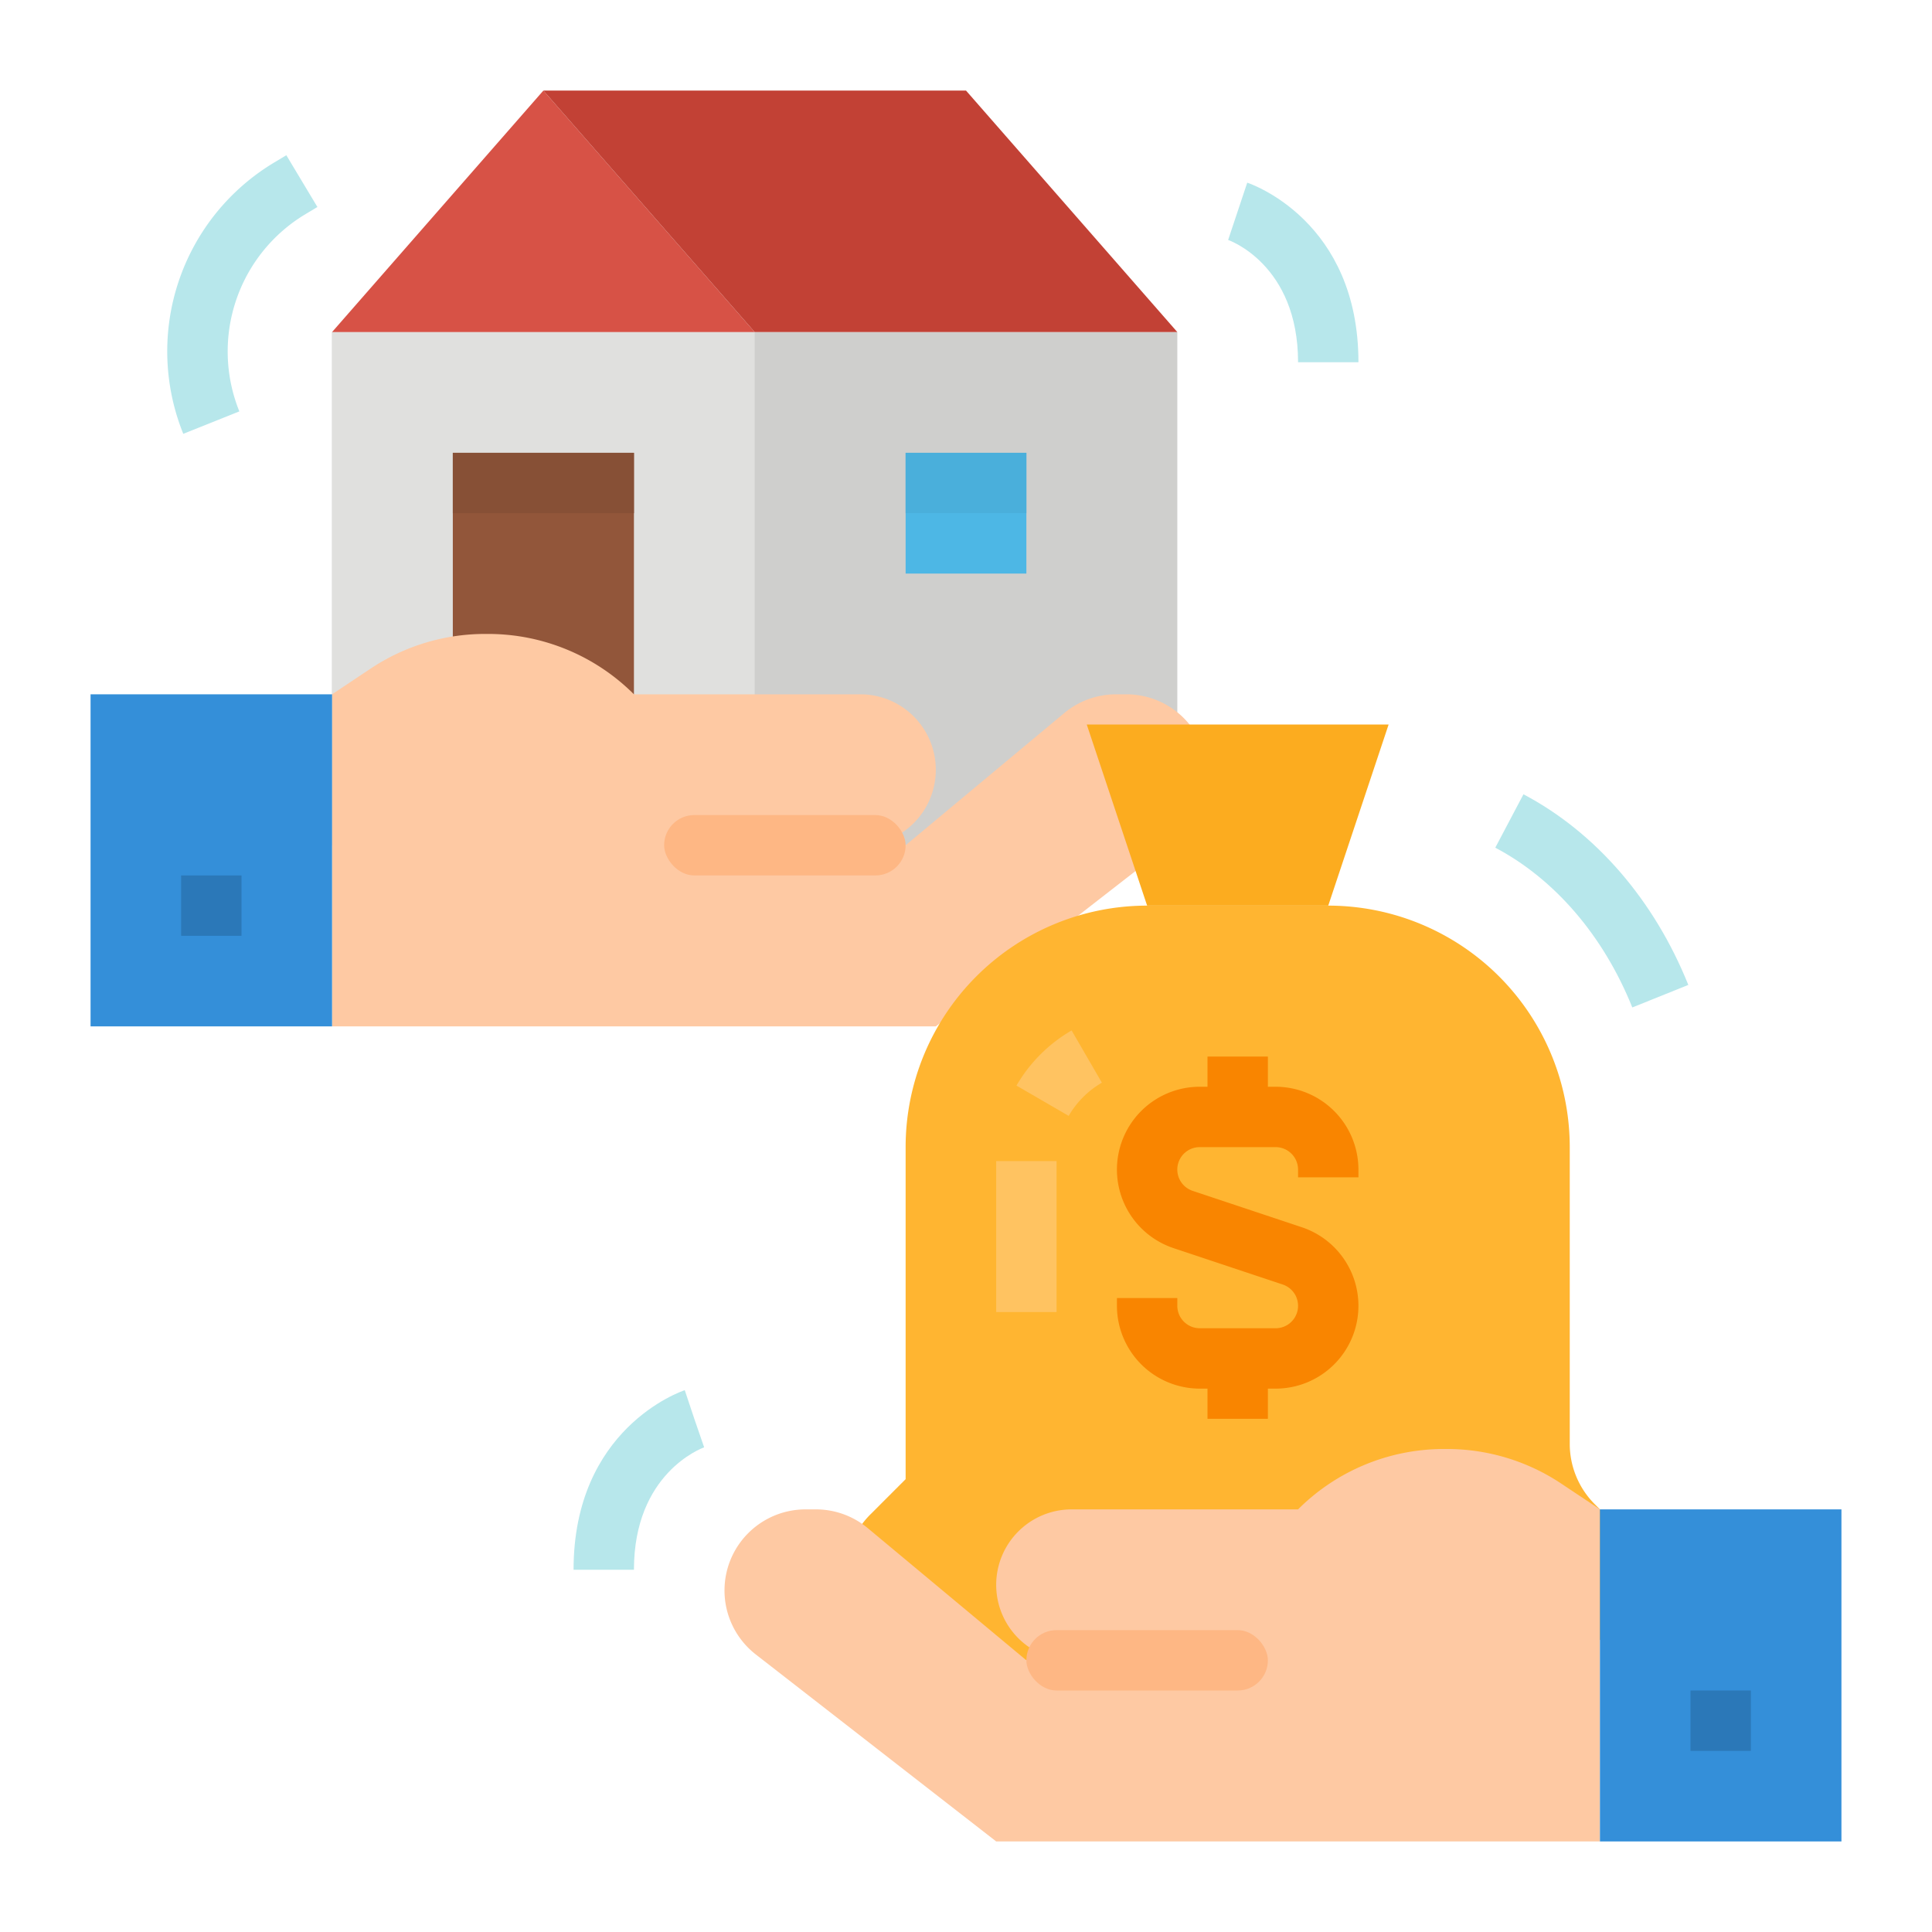 <svg height="512" viewBox="0 0 512 512" width="512" xmlns="http://www.w3.org/2000/svg"><g id="Flat"><path d="m88 88h224v136h-224z" fill="#cfcfcd"/><path d="m88 88h112v136h-112z" fill="#e0e0de"/><path d="m144 24-56 64h112z" fill="#d75246"/><path d="m144 24 56 64h112l-56-64z" fill="#c24135"/><path d="m240 120h32v32h-32z" fill="#4db7e5"/><path d="m120 120h48v104h-48z" fill="#92563a"/><path d="m120 120h48v16h-48z" fill="#875036"/><path d="m240 120h32v16h-32z" fill="#4aafdb"/><path d="m298.51 184h-2.73a21.486 21.486 0 0 0 -13.757 4.981l-42.023 35.019h-12a20 20 0 0 0 20-20 20 20 0 0 0 -20-20h-60a54.626 54.626 0 0 0 -38.627-16h-.833a54.624 54.624 0 0 0 -30.3 9.175l-10.24 6.825v88h160l63.7-49.547a21.493 21.493 0 0 0 8.3-16.963 21.489 21.489 0 0 0 -21.49-21.49z" fill="#fec9a3"/><path d="m24 184h64v88h-64z" fill="#348fd9" transform="matrix(-1 0 0 -1 112 456)"/><path d="m48 232h16v16h-16z" fill="#2b78b8"/><rect fill="#feb784" height="16" rx="8" width="64" x="176" y="216"/><path d="m48.572 114.971a58.347 58.347 0 0 1 24.254-72l3.058-1.834 8.232 13.718-3.058 1.835a42.415 42.415 0 0 0 -17.63 52.335z" fill="#b7e7eb"/><path d="m360 96h-16c0-25.934-18.345-32.349-18.53-32.41l5.06-15.18c1.203.402 29.47 10.253 29.47 47.59z" fill="#b7e7eb"/><path d="m409.373 440h-162.746a22.628 22.628 0 0 1 -22.627-22.627 22.627 22.627 0 0 1 6.627-16l9.373-9.373v-88a64 64 0 0 1 64-64h48a64 64 0 0 1 64 64v78.627a22.627 22.627 0 0 0 6.627 16l2.746 2.746a22.627 22.627 0 0 1 6.627 16 22.628 22.628 0 0 1 -22.627 22.627z" fill="#ffb531"/><path d="m368 192h-80l16 48h48z" fill="#fcac1f"/><path d="m360 312v-2.053a21.973 21.973 0 0 0 -21.947-21.947h-2.053v-8h-16v8h-2.053a21.948 21.948 0 0 0 -6.94 42.769l28.927 9.642a5.947 5.947 0 0 1 -1.881 11.589h-20.106a5.954 5.954 0 0 1 -5.947-5.947v-2.053h-16v2.053a21.973 21.973 0 0 0 21.947 21.947h2.053v8h16v-8h2.053a21.948 21.948 0 0 0 6.94-42.769l-28.927-9.642a5.947 5.947 0 0 1 1.881-11.589h20.106a5.954 5.954 0 0 1 5.947 5.947v2.053z" fill="#f98500"/><path d="m283.215 295.718-13.841-8.026a40.246 40.246 0 0 1 14.614-14.613l8.024 13.842a24.234 24.234 0 0 0 -8.797 8.797z" fill="#ffc361"/><path d="m264 307.705h16v40h-16z" fill="#ffc361"/><path d="m168 416h-16c0-37.337 28.267-47.188 29.47-47.59l5.06 15.18-2.53-7.59 2.607 7.563c-.76.271-18.607 6.937-18.607 32.437z" fill="#b7e7eb"/><path d="m213.49 400h2.73a21.486 21.486 0 0 1 13.757 4.981l42.023 35.019h12a20 20 0 0 1 -20-20 20 20 0 0 1 20-20h60a54.626 54.626 0 0 1 38.627-16h.833a54.624 54.624 0 0 1 30.3 9.175l10.24 6.825v88h-160l-63.7-49.547a21.493 21.493 0 0 1 -8.3-16.963 21.489 21.489 0 0 1 21.49-21.49z" fill="#fec9a3"/><path d="m424 400h64v88h-64z" fill="#348fd9"/><path d="m448 448h16v16h-16z" fill="#2b78b8"/><rect fill="#feb784" height="16" rx="8" width="64" x="272" y="432"/><path d="m432.578 266.984c-7.628-18.969-20.524-34-36.312-42.339l7.468-14.151c19.134 10.1 34.649 28.042 43.688 50.522z" fill="#b7e7eb"/></g></svg>